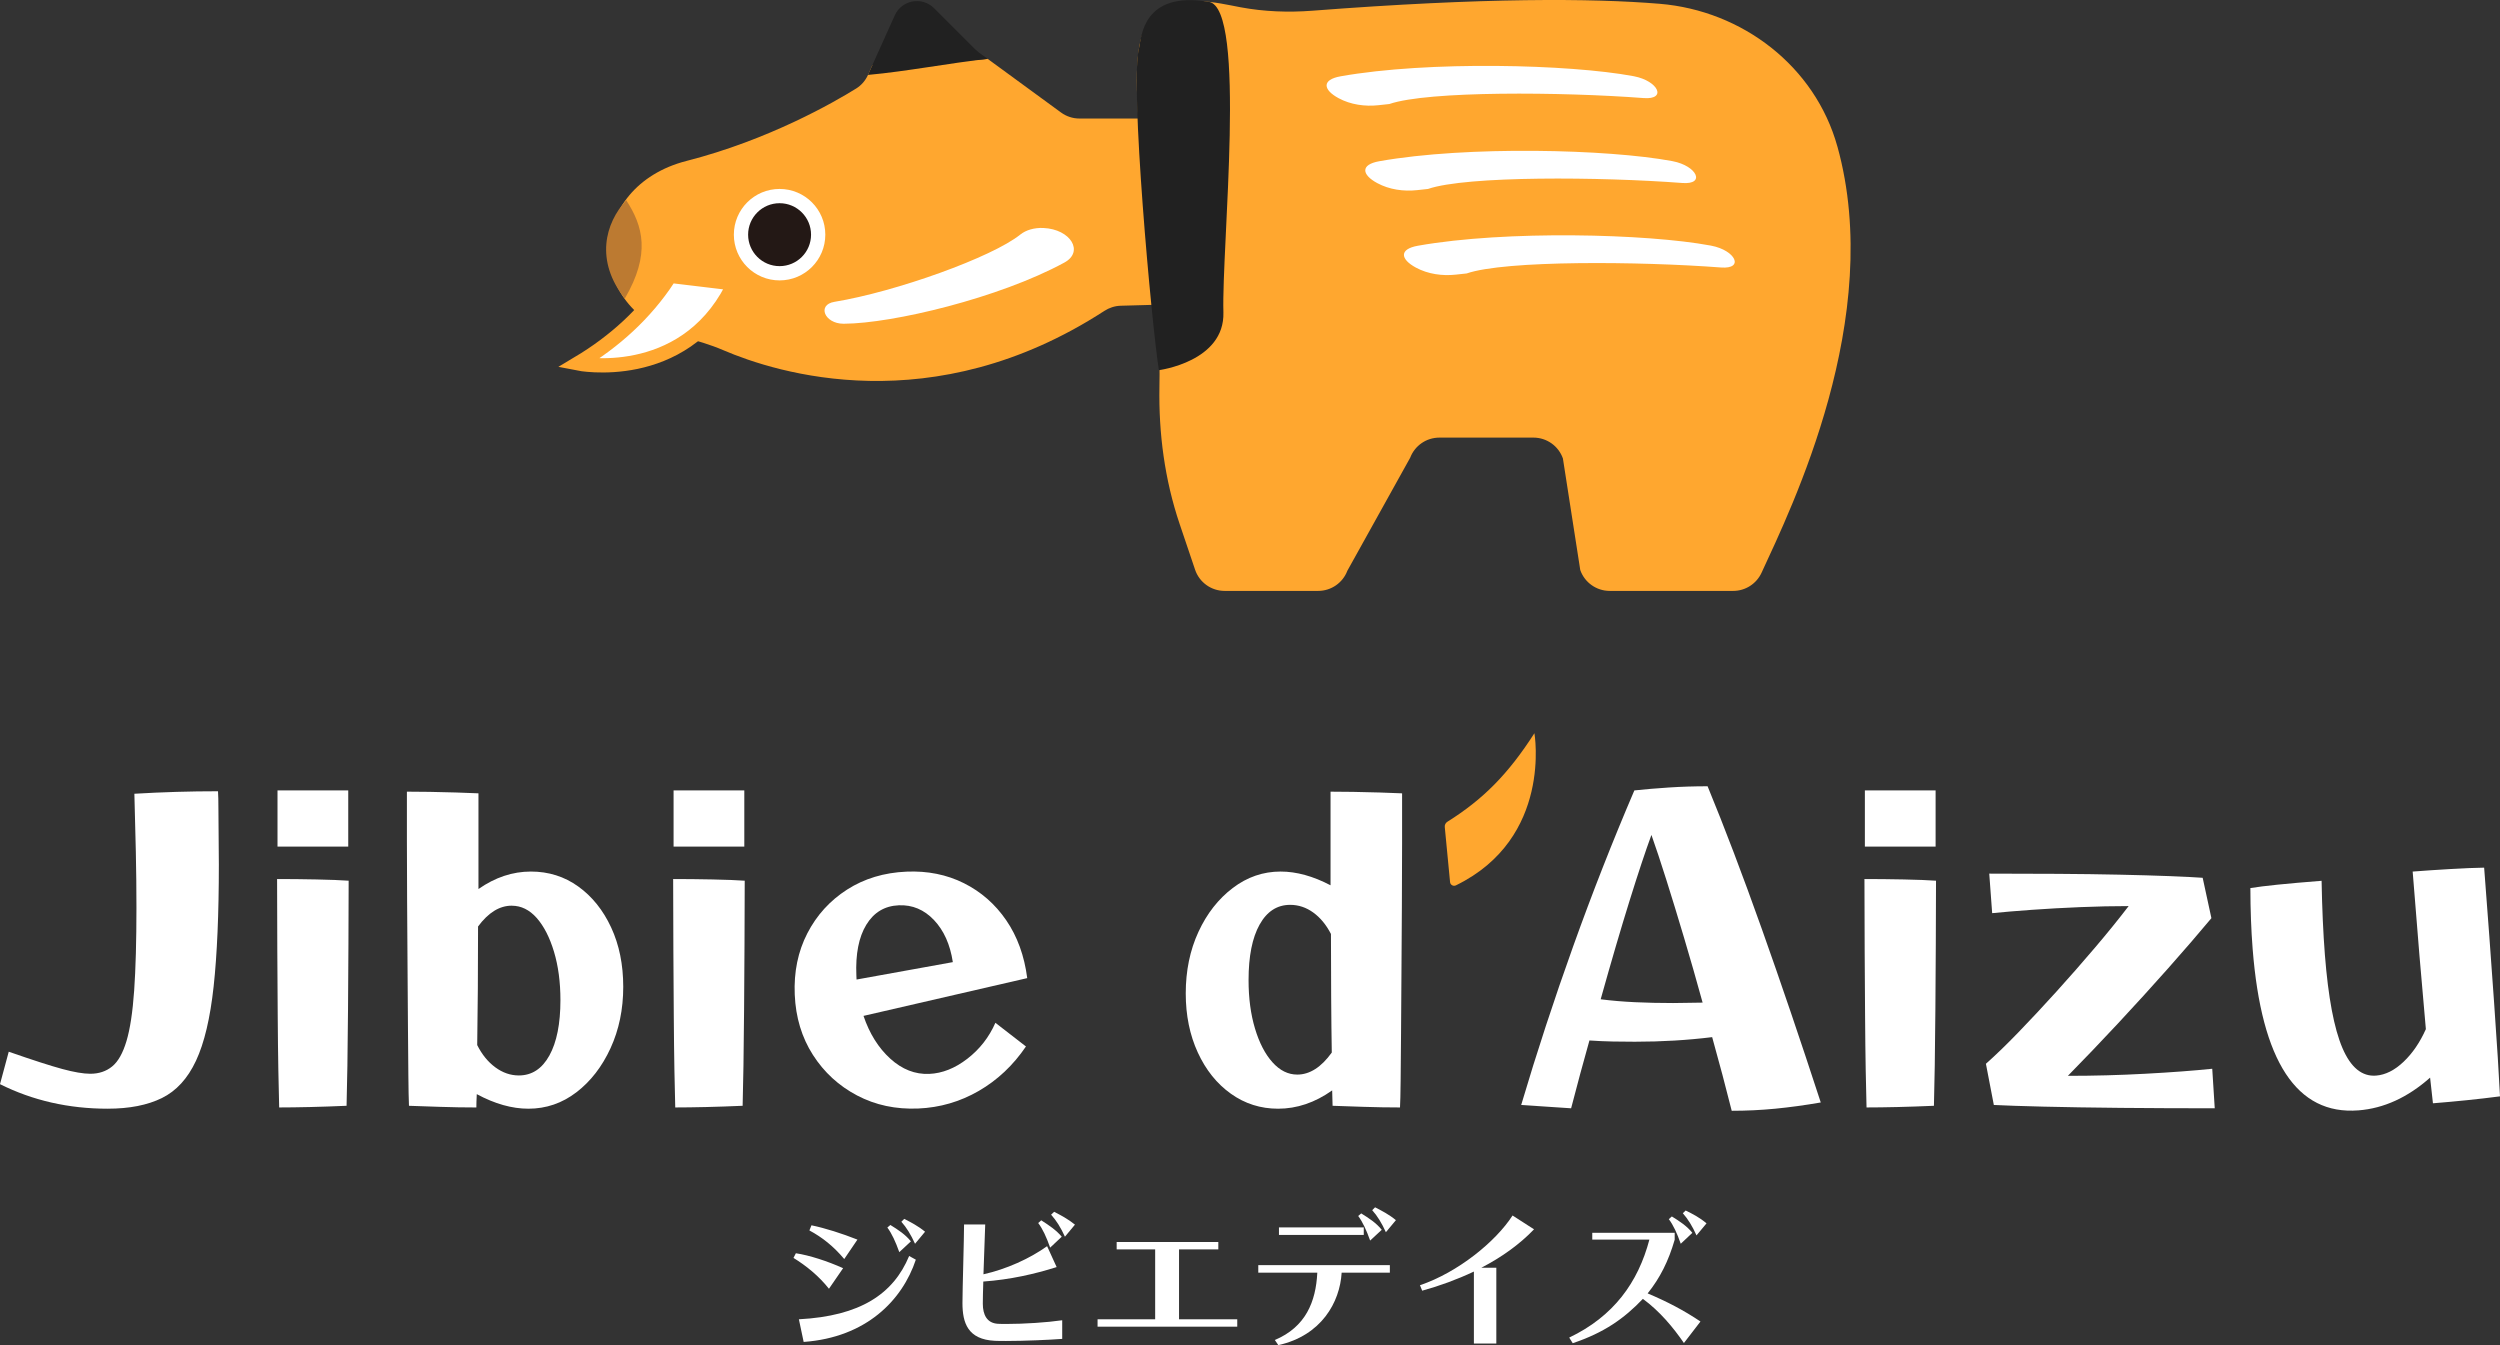 <?xml version="1.0" encoding="UTF-8"?><svg id="b" xmlns="http://www.w3.org/2000/svg" width="175.267" height="94.304" viewBox="0 0 175.267 94.304"><rect x="0" y="0" width="175.267" height="94.304" fill="#333333" stroke="none"/><g id="c"><g><g><g><g><path d="M7.555,77.728c-2.742,0-5.26-.573-7.555-1.721l.613-2.275c1.672,.583,2.921,.987,3.748,1.21,.826,.224,1.483,.336,1.969,.336,.602,0,1.113-.17,1.531-.511,.418-.34,.753-.933,1.006-1.779,.253-.846,.433-2.027,.539-3.544s.16-3.451,.16-5.805c0-1.264-.014-2.571-.043-3.923-.029-1.351-.063-2.708-.102-4.069,1.964-.117,3.918-.175,5.863-.175,.019,.272,.029,.696,.029,1.268s.004,1.206,.015,1.896c.009,.691,.015,1.347,.015,1.969,0,3.462-.122,6.31-.365,8.546-.243,2.237-.656,3.977-1.24,5.221-.583,1.245-1.381,2.115-2.392,2.611-1.012,.496-2.275,.744-3.792,.744Z" fill="#fff"/><path d="M19.572,77.641c-.02-.642-.039-1.512-.058-2.611-.02-1.099-.034-2.363-.044-3.792-.01-1.429-.02-2.961-.029-4.594-.01-1.634-.015-3.306-.015-5.018,.876,0,1.794,.01,2.756,.029,.963,.02,1.716,.049,2.261,.088,0,1.42-.005,2.907-.015,4.462-.01,1.556-.02,3.068-.029,4.536-.01,1.469-.024,2.796-.044,3.982s-.039,2.12-.058,2.8c-.895,.04-1.75,.068-2.567,.088-.816,.019-1.536,.029-2.159,.029Zm-.117-18.289v-3.938h4.959v3.938h-4.959Z" fill="#fff"/><path d="M33.398,77.641c-.836,0-1.692-.015-2.567-.044-.875-.029-1.594-.053-2.159-.073-.02-.447-.034-1.162-.043-2.144-.01-.982-.02-2.134-.029-3.456-.01-1.322-.02-2.727-.029-4.215-.01-1.488-.02-2.98-.029-4.478-.01-1.497-.015-2.917-.015-4.259v-3.471c.447,0,.977,.005,1.59,.014,.613,.01,1.229,.025,1.852,.044,.622,.02,1.147,.039,1.575,.059v6.709c1.167-.817,2.392-1.225,3.675-1.225,1.244,0,2.353,.35,3.325,1.05,.972,.7,1.74,1.658,2.304,2.873,.564,1.216,.846,2.601,.846,4.157,0,1.575-.297,3.01-.89,4.302-.594,1.293-1.39,2.324-2.392,3.092-1.002,.768-2.125,1.152-3.369,1.152-1.148,0-2.353-.34-3.617-1.021-.02,.389-.029,.7-.029,.933Zm2.479-14.147c-.856,0-1.643,.486-2.362,1.459,0,1.458-.005,2.907-.015,4.346-.01,1.439-.024,2.761-.044,3.967,.331,.661,.753,1.182,1.269,1.561,.515,.379,1.065,.569,1.648,.569,.914,0,1.628-.467,2.144-1.4,.515-.933,.773-2.226,.773-3.879,0-1.264-.151-2.396-.452-3.398-.302-1.001-.705-1.789-1.21-2.362-.506-.573-1.09-.861-1.75-.861Z" fill="#fff"/><path d="M47.339,77.641c-.02-.642-.039-1.512-.058-2.611-.02-1.099-.034-2.363-.044-3.792-.01-1.429-.02-2.961-.029-4.594-.01-1.634-.015-3.306-.015-5.018,.876,0,1.794,.01,2.756,.029,.963,.02,1.716,.049,2.261,.088,0,1.42-.005,2.907-.015,4.462-.01,1.556-.02,3.068-.029,4.536-.01,1.469-.024,2.796-.044,3.982s-.039,2.12-.058,2.8c-.895,.04-1.75,.068-2.567,.088-.816,.019-1.536,.029-2.159,.029Zm-.117-18.289v-3.938h4.959v3.938h-4.959Z" fill="#fff"/><path d="M64.376,77.714c-1.574,.067-3.003-.238-4.286-.913-1.284-.675-2.317-1.624-3.099-2.846-.782-1.222-1.207-2.63-1.274-4.223s.226-3.026,.883-4.3c.656-1.274,1.586-2.296,2.789-3.067s2.592-1.19,4.166-1.257c1.476-.063,2.816,.207,4.019,.808,1.203,.601,2.194,1.468,2.971,2.603,.778,1.135,1.268,2.486,1.471,4.054l-11.478,2.648c.422,1.247,1.049,2.247,1.879,3,.829,.753,1.74,1.109,2.731,1.067,.913-.039,1.803-.393,2.67-1.062,.867-.669,1.522-1.51,1.966-2.521l2.143,1.66c-.898,1.323-2.002,2.363-3.312,3.119s-2.724,1.167-4.239,1.231Zm-4.338-9.333l.012,.291,6.75-1.22c-.189-1.238-.63-2.222-1.322-2.951-.693-.73-1.515-1.074-2.467-1.034-.991,.042-1.75,.498-2.278,1.366-.528,.869-.759,2.052-.696,3.548Z" fill="#fff"/><path d="M89.604,77.728c-1.225,0-2.329-.35-3.31-1.05-.982-.7-1.755-1.663-2.319-2.888-.564-1.225-.846-2.606-.846-4.142,0-1.594,.297-3.033,.89-4.317,.593-1.283,1.395-2.309,2.407-3.077,1.011-.768,2.129-1.152,3.354-1.152,1.108,0,2.275,.321,3.5,.963v-6.563c.447,0,.977,.005,1.589,.014,.613,.01,1.23,.025,1.852,.044,.622,.02,1.148,.039,1.575,.059v3.544c0,1.371-.005,2.834-.015,4.39s-.02,3.097-.029,4.623-.02,2.951-.029,4.273-.02,2.44-.029,3.354c-.01,.914-.025,1.526-.044,1.838-.836,0-1.692-.015-2.567-.044-.876-.029-1.595-.053-2.159-.073,0-.252-.01-.613-.029-1.079-1.206,.856-2.47,1.284-3.792,1.284Zm-2.071-9.013c0,1.264,.151,2.397,.452,3.398,.301,1.002,.71,1.789,1.225,2.362,.516,.574,1.094,.861,1.736,.861,.875,0,1.682-.515,2.421-1.546-.02-1.147-.034-2.445-.043-3.894-.01-1.448-.015-2.921-.015-4.419-.331-.642-.744-1.142-1.24-1.502-.496-.359-1.035-.539-1.619-.539-.914,0-1.629,.462-2.144,1.386-.516,.924-.773,2.221-.773,3.894Z" fill="#fff"/><path d="M114.639,73.032c-.506,0-1.026-.005-1.561-.015-.535-.01-1.084-.034-1.648-.073-.428,1.517-.856,3.102-1.284,4.755l-3.5-.233c1.089-3.675,2.304-7.384,3.646-11.128s2.771-7.385,4.288-10.924c.719-.077,1.522-.146,2.406-.204,.885-.058,1.794-.087,2.728-.087,1.185,2.878,2.45,6.204,3.792,9.976,1.342,3.773,2.722,7.837,4.142,12.192-1.128,.195-2.193,.34-3.194,.437-1.002,.097-2.018,.146-3.049,.146-.408-1.633-.865-3.354-1.371-5.163-1.731,.214-3.529,.321-5.396,.321Zm1.137-14.497c-.408,1.108-.919,2.645-1.531,4.609s-1.288,4.268-2.027,6.913c.777,.098,1.58,.165,2.406,.204,.826,.039,1.716,.059,2.669,.059,.35,0,.705-.005,1.065-.015s.696-.015,1.007-.015c-.428-1.556-.86-3.068-1.298-4.536-.437-1.468-.85-2.819-1.24-4.054-.389-1.235-.739-2.29-1.05-3.165Z" fill="#fff"/><path d="M130.857,77.641c-.02-.642-.039-1.512-.058-2.611-.02-1.099-.034-2.363-.044-3.792-.01-1.429-.02-2.961-.029-4.594-.01-1.634-.015-3.306-.015-5.018,.876,0,1.794,.01,2.756,.029,.963,.02,1.716,.049,2.261,.088,0,1.42-.005,2.907-.015,4.462-.01,1.556-.02,3.068-.029,4.536-.01,1.469-.024,2.796-.044,3.982s-.039,2.12-.058,2.8c-.895,.04-1.75,.068-2.567,.088-.816,.019-1.536,.029-2.159,.029Zm-.117-18.289v-3.938h4.959v3.938h-4.959Z" fill="#fff"/><path d="M155.27,77.699c-2.314,0-4.506-.01-6.578-.029-2.071-.02-3.879-.049-5.425-.087s-2.708-.077-3.486-.117l-.555-2.888c.681-.603,1.444-1.342,2.29-2.217,.846-.875,1.731-1.823,2.655-2.844,.923-1.021,1.823-2.046,2.698-3.077,.876-1.03,1.663-2.002,2.363-2.917-1.07,0-2.198,.024-3.384,.073-1.187,.049-2.319,.112-3.398,.189-1.079,.078-2.008,.156-2.786,.234l-.204-2.771c1.633,0,3.227,.005,4.783,.015s3.005,.029,4.346,.058c1.342,.029,2.518,.063,3.529,.102,1.011,.039,1.779,.078,2.304,.117l.613,2.83c-.876,1.05-1.882,2.217-3.019,3.5-1.138,1.283-2.315,2.576-3.529,3.879-1.216,1.303-2.387,2.528-3.515,3.675,1.808,0,3.617-.048,5.425-.146,1.808-.097,3.374-.214,4.696-.35l.175,2.771Z" fill="#fff"/><path d="M165.338,77.844c-4.323,.339-6.794-3.436-7.413-11.326-.103-1.318-.156-2.738-.158-4.259,.462-.075,1.095-.154,1.898-.237,.803-.082,1.834-.173,3.094-.272,.036,1.948,.113,3.678,.231,5.19,.234,2.986,.644,5.163,1.229,6.531,.585,1.368,1.372,2.014,2.36,1.936,.659-.052,1.302-.375,1.928-.97,.627-.595,1.147-1.358,1.562-2.288-.14-1.53-.289-3.25-.449-5.158s-.318-3.871-.476-5.888c.795-.062,1.673-.121,2.634-.177,.961-.056,1.753-.089,2.377-.098,.123,1.57,.243,3.16,.36,4.77,.116,1.61,.227,3.152,.333,4.626,.105,1.474,.194,2.789,.265,3.944,.071,1.155,.122,2.053,.153,2.694-.753,.099-1.536,.189-2.348,.272-.813,.083-1.597,.155-2.353,.214-.056-.464-.123-1.063-.199-1.799-1.569,1.392-3.244,2.157-5.028,2.296Z" fill="#fff"/></g><path d="M101.478,57.606c2.477-1.554,4.239-3.308,6.095-6.202,0,0,1.285,7.356-5.505,10.667-.174,.085-.389-.031-.408-.224-.088-.911-.301-3.131-.372-3.868-.015-.153,.06-.292,.19-.374Z" fill="#ffa72f"/></g><g><path d="M58.116,90.351c-.714-.901-1.606-1.622-2.488-2.163l.168-.327c.959,.146,2.208,.552,3.312,1.047l-.992,1.442Zm6.09-2.039c-.948,2.85-3.48,5.451-7.864,5.767l-.335-1.588c4.317-.226,6.626-1.78,7.73-4.438l.469,.259Zm-5.019-.045c-.759-.901-1.54-1.52-2.443-2.005l.145-.36c.937,.192,2.142,.575,3.223,1.003l-.925,1.363Zm3.859-.484c-.257-.721-.525-1.307-.837-1.724l.212-.18c.546,.338,1.049,.665,1.439,1.149l-.814,.755Zm1.104-.586c-.29-.642-.602-1.149-.959-1.543l.201-.203c.48,.248,.971,.496,1.461,.901l-.703,.845Z" fill="#fff"/><path d="M74.469,93.865c-.881,.068-2.632,.146-3.937,.146-.29,0-.547,0-.781-.011-1.907-.09-2.276-1.262-2.276-2.647,0-.935,.112-4.539,.112-5.508h1.483c-.011,.496-.078,2.095-.123,3.492,1.606-.36,3.234-1.093,4.462-1.971l.669,1.465c-1.528,.484-3.245,.878-5.142,1.014-.022,.653-.034,1.216-.034,1.554,0,.777,.29,1.363,1.06,1.408,.189,.011,.39,.011,.602,.011,1.227,0,2.822-.102,3.904-.259v1.307Zm-.847-6.398c-.257-.732-.525-1.318-.837-1.724l.212-.191c.546,.349,1.037,.676,1.439,1.149l-.814,.766Zm1.037-.766c-.29-.642-.613-1.149-.97-1.543l.212-.203c.48,.247,.959,.495,1.461,.901l-.703,.845Z" fill="#fff"/><path d="M76.947,93.009v-.518h4.038v-4.9h-2.699v-.518h7.127v.518h-2.755v4.9h4.082v.518h-9.793Z" fill="#fff"/><path d="M94.059,89.224c-.123,2.072-1.417,4.404-4.439,5.079l-.246-.36c2.164-.912,2.878-2.68,2.978-4.719h-4.138v-.53h9.224v.53h-3.379Zm-4.395-2.647v-.53h5.945v.53h-5.945Zm6.392,.394c-.257-.721-.525-1.306-.837-1.723l.212-.18c.546,.338,1.048,.665,1.439,1.149l-.814,.754Zm1.104-.585c-.29-.642-.602-1.149-.959-1.543l.201-.203c.48,.248,.97,.496,1.461,.901l-.703,.845Z" fill="#fff"/><path d="M103.33,94.191v-5.046c-1.171,.552-2.398,1.003-3.625,1.341l-.156-.383c2.666-.901,5.32-3.064,6.491-4.888l1.506,.969c-1.026,1.07-2.298,1.971-3.692,2.692h1.049v5.316h-1.573Z" fill="#fff"/><path d="M118.055,94.157c-.747-1.092-1.695-2.23-2.878-3.098-1.316,1.385-2.733,2.377-4.919,3.109l-.246-.394c3.112-1.487,4.83-3.863,5.622-6.871h-4.005v-.473h5.778v.484c-.435,1.498-1.026,2.681-1.896,3.762,1.361,.575,2.532,1.183,3.703,1.971l-1.16,1.509Zm-.223-6.961c-.257-.732-.525-1.318-.837-1.724l.212-.191c.546,.338,1.048,.665,1.439,1.149l-.814,.766Zm1.104-.586c-.29-.653-.602-1.149-.959-1.554l.201-.191c.48,.236,.97,.484,1.461,.901l-.703,.844Z" fill="#fff"/></g></g><g><path d="M128.812,10.268c-1.558-5.612-6.652-9.522-12.457-10.002-4.742-.392-12.306-.442-24.345,.485-1.681,.129-3.38,.069-5.037-.241-1.594-.298-4.305-1.018-6.003,.497-1.272,1.135-1.42,3.384-1.171,7.303h-4.122c-.464,0-.917-.148-1.291-.422l-5.143-3.761c-2.693,.296-5.385,.187-8.078,.429l-.313,.696c-.177,.394-.462,.726-.829,.954-1.544,.959-6.121,3.6-11.887,5.075-7.066,1.808-7.356,10.391-.292,12.329,.97,.266,1.941,.544,2.865,.941,3.719,1.596,14.665,5.063,26.712-2.753,.34-.221,.737-.352,1.143-.363l2.421-.067c.21,2.732,.347,3.127,.299,5.742-.061,3.268,.37,6.527,1.416,9.624l1.083,3.206c.3,.889,1.134,1.487,2.073,1.487h6.556c.908,0,1.722-.561,2.045-1.41l4.406-7.927c.323-.849,1.137-1.41,2.045-1.41h6.598c.928,0,1.755,.586,2.064,1.461l1.217,7.825c.308,.875,1.135,1.461,2.064,1.461h8.658c.857,0,1.632-.5,1.99-1.279,2.09-4.54,8.644-17.892,5.315-29.878Z" fill="#ffa72f"/><path d="M43.901,14.038c-1.479,1.618-2.196,4.225-.1,6.896,1.829-3.127,1.279-5.095,.1-6.896Z" fill="#bc7a31"/><path d="M73.15,15.983c-.649-.029-1.233,.15-1.621,.462-1.969,1.585-8.709,4.006-13.025,4.715-1.247,.205-.695,1.53,.623,1.536,.017,0,.035,0,.052,0,3.393-.019,10.872-1.799,15.44-4.288,1.396-.76,.449-2.339-1.47-2.425h0Z" fill="#fff"/><path d="M97.401,7.293c2.702-.932,12.143-.851,17.83-.418,1.643,.125,1.037-1.198-.681-1.529l-.068-.013c-4.426-.823-14.327-1.081-20.495,.016-1.346,.239-1.229,.948-.143,1.534,.846,.457,1.852,.595,2.789,.493l.768-.083Z" fill="#fff"/><path d="M100.112,13.247c2.702-.932,12.143-.851,17.83-.418,1.643,.125,1.037-1.198-.681-1.529l-.068-.013c-4.426-.823-14.327-1.081-20.495,.016-1.346,.239-1.229,.948-.143,1.534,.846,.457,1.852,.595,2.789,.493l.768-.083Z" fill="#fff"/><path d="M102.822,19.171c2.702-.932,12.143-.851,17.83-.418,1.643,.125,1.037-1.198-.681-1.529l-.068-.013c-4.426-.823-14.327-1.081-20.495,.016-1.346,.239-1.229,.948-.143,1.534,.846,.457,1.852,.595,2.789,.493l.768-.083Z" fill="#fff"/><path d="M79.859,3.344c-.676,2.435,.889,19.483,1.387,22.607,0,0,4.626-.596,4.523-4.057-.135-4.555,1.651-21.312-1.013-21.764-4.649-.788-4.738,2.49-4.897,3.214Z" fill="#212121"/><path d="M68.611,3.665l-.256-.219-2.872-2.872c-.842-.842-2.266-.581-2.755,.505l-1.878,4.173c2.693-.242,5.699-.829,8.391-1.125l-.631-.461Z" fill="#212121"/><circle cx="54.654" cy="16.452" r="2.706" fill="#231815" stroke="#fff" stroke-miterlimit="10"/><path d="M46.848,19.546c-1.608,2.435-3.743,4.391-6.33,5.935,0,0,7.308,1.455,10.77-5.242,.089-.171-.022-.389-.214-.412-.907-.109-3.117-.374-3.85-.462-.152-.018-.293,.053-.377,.181Z" fill="#fff" stroke="#ffa72f" stroke-miterlimit="10"/></g></g></g></svg>